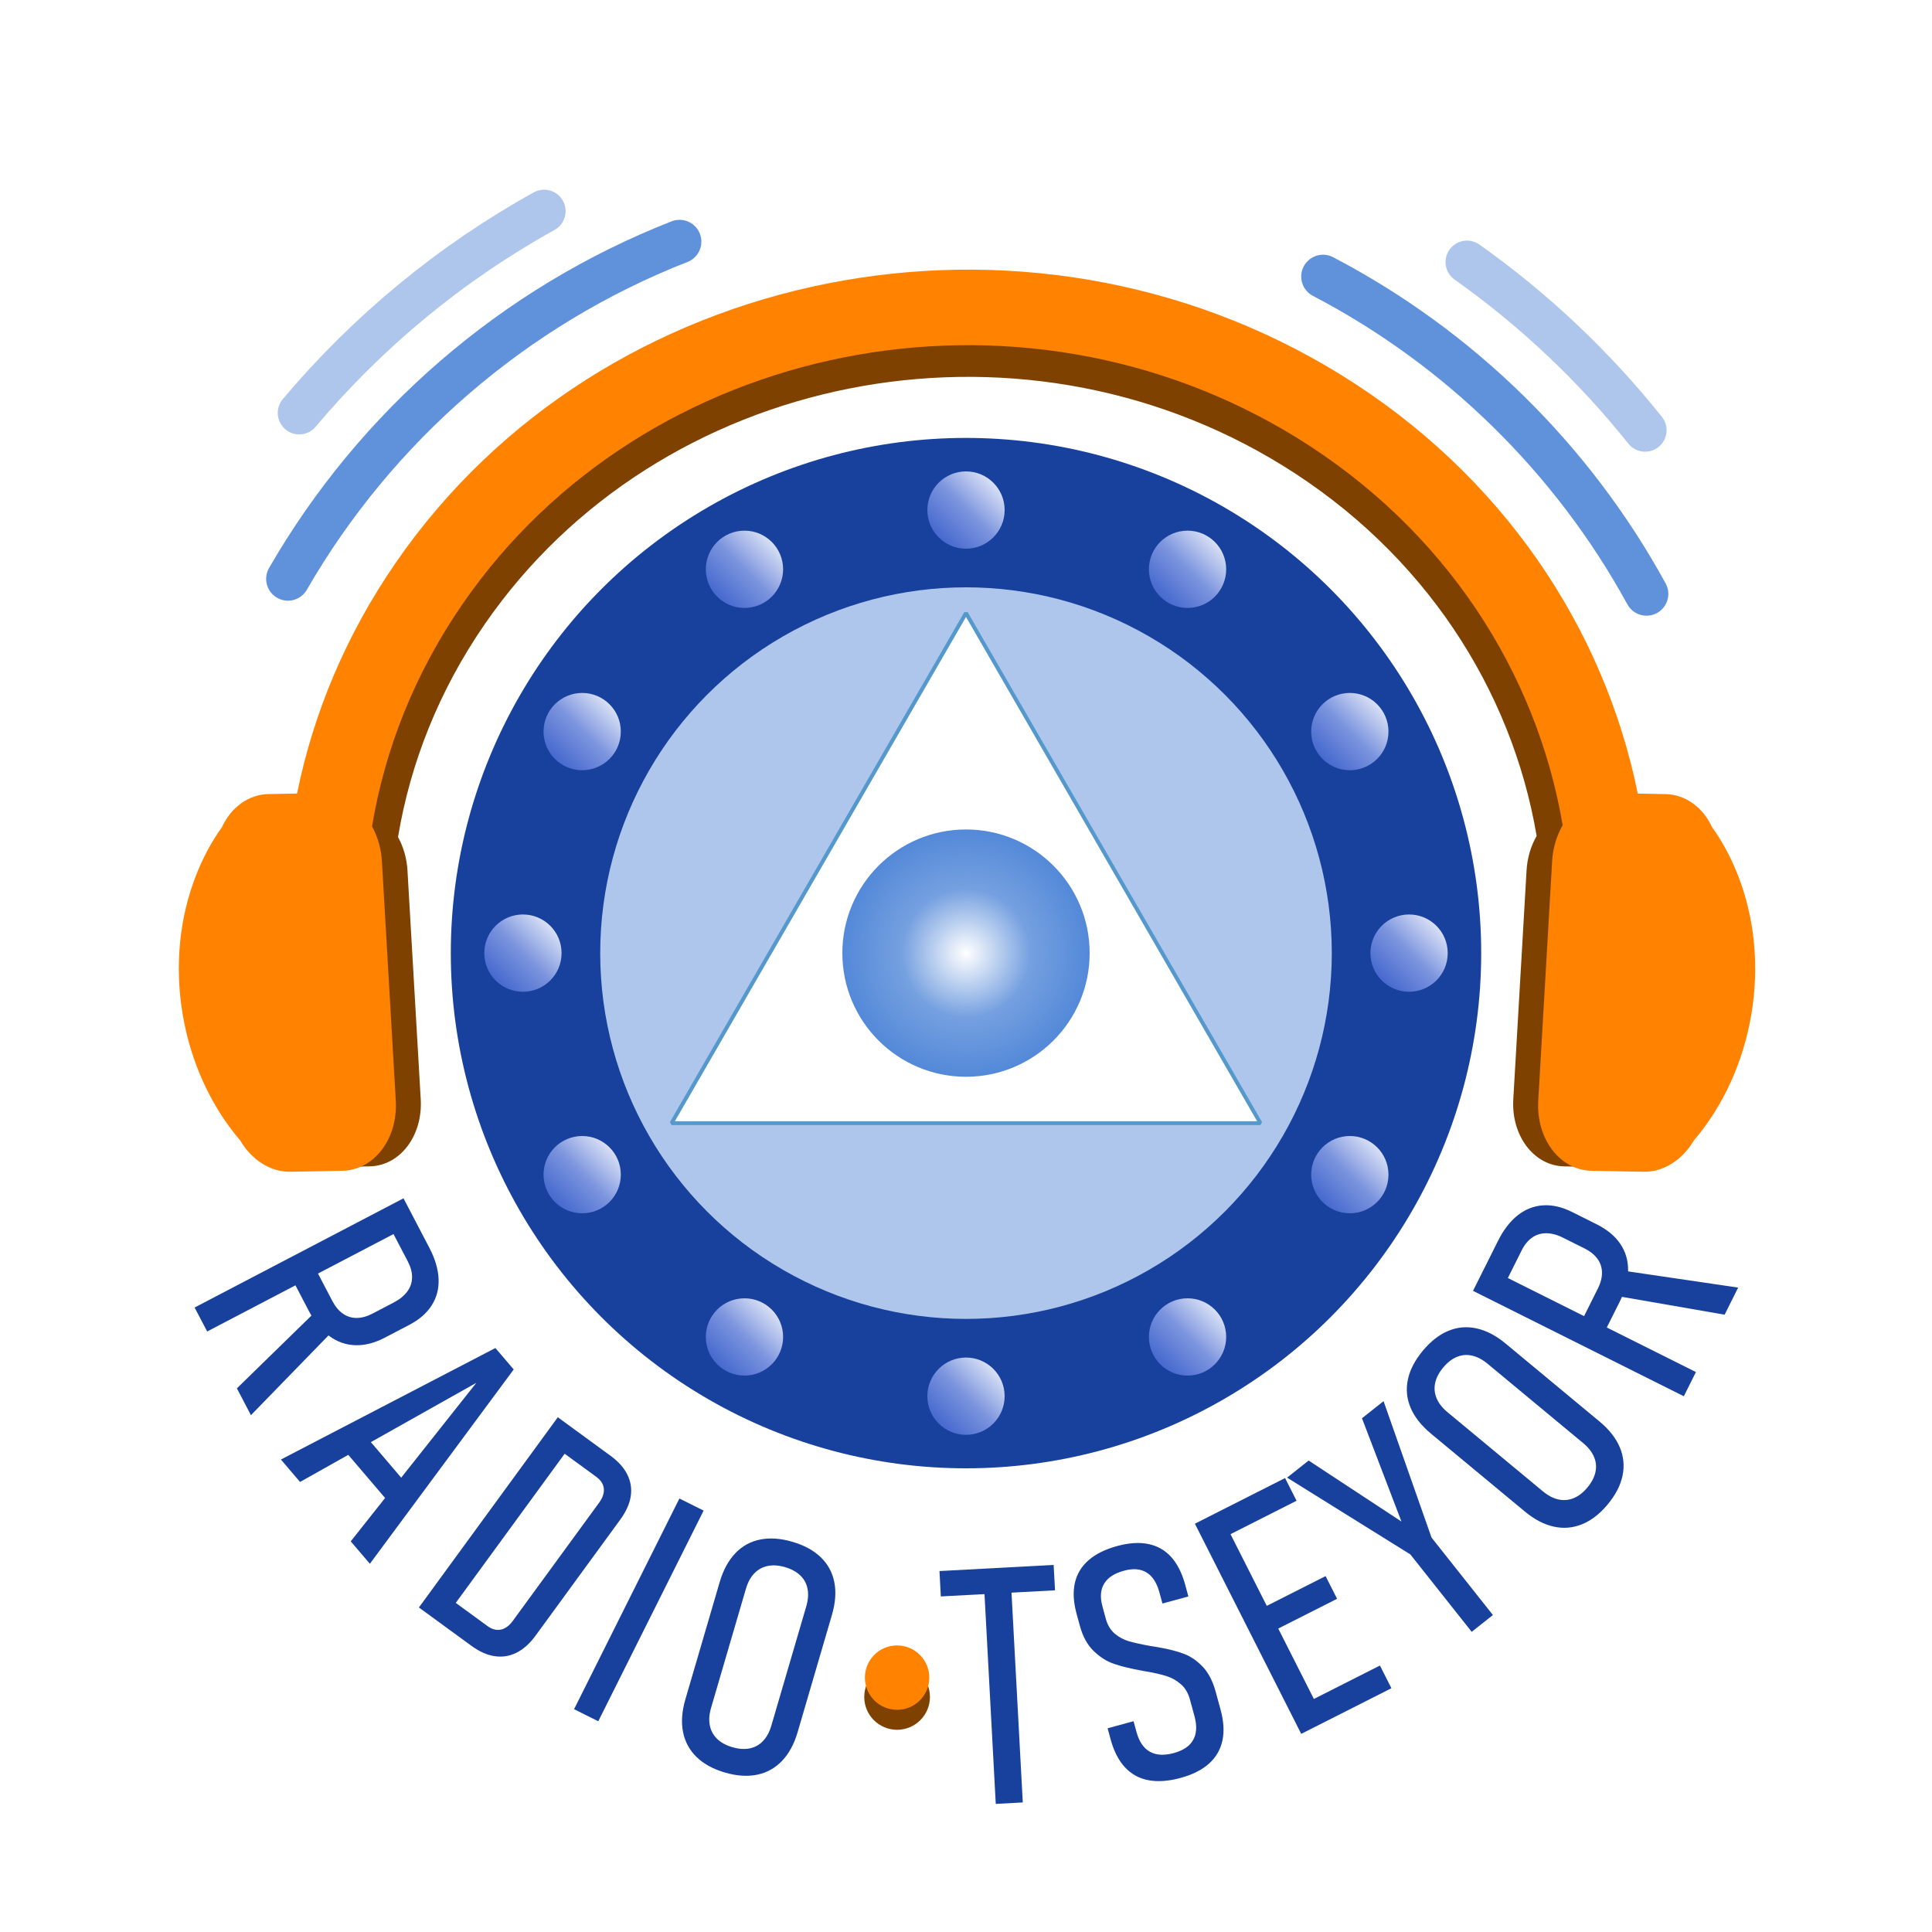 <?xml version="1.0" standalone="no"?>
<!DOCTYPE svg PUBLIC "-//W3C//DTD SVG 1.1//EN" "http://www.w3.org/Graphics/SVG/1.1/DTD/svg11.dtd">
<!--Generator: Xara Designer (www.xara.com), SVG filter version: 6.3.0.23-->
<svg fill="none" fill-rule="evenodd" stroke="none" stroke-width="0.501" stroke-linejoin="bevel" stroke-miterlimit="10" font-family="Times New Roman" font-size="16" style="font-variant-ligatures:none" xmlns:xlink="http://www.w3.org/1999/xlink" xmlns="http://www.w3.org/2000/svg" version="1.1" overflow="visible" width="300px" height="300px">
 <defs>
<linearGradient id="a" y1="100%">
<stop stop-color="#3057c8" offset="0"/>
<stop stop-color="#7b94de" offset=".5"/>
<stop stop-color="#fff" offset="1"/>
</linearGradient>
<radialGradient id="b" cx="200" cy="200" r="50" gradientUnits="userSpaceOnUse">
<stop stop-color="#fff" offset="0"/>
<stop stop-color="#75a0e0" offset=".5"/>
<stop stop-color="#5087d8" offset="1"/>
</radialGradient>
</defs>
<style type="text/css">#c2 circle{fill:url(#a)}#c0{fill:url(#b)}</style>


 <g>
  <circle cx="150" cy="150" r="150" fill="white"/>
 <path d="M 65.357,90.781 C 57.928,101.544 53.082,113.201 50.673,125.099 L 50.687,125.098 L 46.443,125.177 C 43.409,125.238 40.859,127.191 39.512,130.098 C 38.069,132.112 36.819,134.381 35.811,136.893 C 30.425,150.233 33.391,166.28 42.218,176.595 C 43.892,179.447 46.664,181.312 49.696,181.264 L 57.414,181.111 C 62.117,181.02 65.661,176.366 65.331,170.696 L 63.272,135.144 C 63.161,133.252 62.634,131.488 61.805,129.98 C 63.709,118.518 68.145,107.245 75.277,96.91 C 102.291,57.766 157.792,46.738 199.17,72.287 C 221.15,85.863 234.745,107.051 238.609,129.803 C 237.723,131.35 237.157,133.18 237.044,135.148 L 234.983,170.7 C 234.651,176.367 238.197,181.026 242.898,181.115 L 250.619,181.265 C 253.651,181.315 256.426,179.451 258.101,176.599 C 266.92,166.285 269.889,150.237 264.504,136.897 C 263.489,134.387 262.241,132.114 260.802,130.102 C 259.457,127.195 256.904,125.239 253.872,125.181 L 249.765,125.104 C 244.755,100.458 229.599,77.689 205.647,62.892 C 158.8,33.962 95.944,46.45 65.357,90.781 Z M 249.722,125.104 L 249.764,125.104 L 249.722,125.104 Z" stroke="none" stroke-linejoin="miter" fill="#7f4100" stroke-width="2.256" marker-start="none" marker-end="none"/>
 <path d="M 61.481,87.335 C 53.713,98.591 48.646,110.78 46.128,123.221 L 46.143,123.221 L 41.703,123.304 C 38.529,123.367 35.865,125.408 34.455,128.453 C 32.947,130.555 31.644,132.928 30.586,135.554 C 24.953,149.503 28.056,166.285 37.284,177.07 C 39.037,180.049 41.935,182.003 45.105,181.95 L 53.176,181.796 C 58.093,181.7 61.801,176.833 61.457,170.901 L 59.301,133.723 C 59.186,131.746 58.635,129.902 57.768,128.325 C 59.761,116.339 64.4,104.551 71.857,93.743 C 100.105,52.813 158.141,41.278 201.41,67.997 C 224.394,82.192 238.609,104.349 242.65,128.141 C 241.723,129.759 241.132,131.671 241.014,133.727 L 238.86,170.905 C 238.513,176.834 242.219,181.706 247.137,181.8 L 255.21,181.951 C 258.382,182.007 261.281,180.055 263.031,177.074 C 272.255,166.291 275.359,149.507 269.728,135.558 C 268.669,132.933 267.366,130.556 265.857,128.457 C 264.451,125.413 261.78,123.368 258.608,123.307 L 254.315,123.226 C 249.076,97.455 233.229,73.647 208.183,58.175 C 159.191,27.92 93.467,40.982 61.481,87.335 Z M 254.271,123.226 L 254.315,123.226 L 254.271,123.226 Z" stroke="none" stroke-linejoin="miter" fill="#ff8200" stroke-width="2.361" marker-start="none" marker-end="none"/>  
  <path d="M 44.713,89.888 C 58.355,66.226 79.787,47.592 105.521,37.522" fill="none" stroke="#6092dc" stroke-width="6.773" stroke-linejoin="round" stroke-linecap="round"/>
  <path d="M 205.438,42.94 C 226.653,54.028 244.181,71.232 255.67,92.218" fill="none" stroke="#6092dc" stroke-width="6.773" stroke-linejoin="round" stroke-linecap="round"/>
  <path d="M 255.451,66.806 C 247.511,56.862 238.196,48.061 227.794,40.694" fill="none" stroke="#aec6ec" stroke-width="6.666" stroke-linejoin="round" stroke-linecap="round"/>
  <path d="M 84.491,32.79 C 69.969,40.842 57.086,51.497 46.463,64.12" fill="none" stroke="#aec6ec" stroke-width="6.666" stroke-linejoin="round" stroke-linecap="round"/>
   <g id="letters" fill-rule="nonzero" stroke-linejoin="round" stroke-linecap="round" stroke-width="0.266" fill="#18419d">
    <path d="M 48.468,196.018 L 51.604,202.011 C 52.056,202.876 52.6,203.531 53.243,203.981 C 53.884,204.431 54.597,204.652 55.38,204.651 C 56.162,204.647 56.987,204.42 57.849,203.973 L 61.17,202.235 C 62.077,201.758 62.769,201.192 63.248,200.536 C 63.73,199.881 63.974,199.155 63.985,198.365 C 63.998,197.572 63.777,196.748 63.33,195.882 L 60.194,189.886 L 63.692,188.057 L 66.664,193.743 C 67.559,195.451 68.036,197.062 68.102,198.581 C 68.168,200.098 67.815,201.465 67.041,202.685 C 66.267,203.901 65.11,204.916 63.563,205.721 L 59.772,207.702 C 58.181,208.537 56.651,208.929 55.182,208.885 C 53.712,208.839 52.36,208.364 51.13,207.456 C 49.897,206.549 48.833,205.241 47.938,203.531 L 44.967,197.846 L 48.468,196.018 Z M 62.657,186.073 L 64.601,189.796 L 32.17,206.754 L 30.22,203.032 L 62.657,186.073 Z M 49.19,203.475 L 51.996,206.346 L 38.966,219.749 L 36.786,215.581 L 49.19,203.475 Z" marker-start="none" marker-end="none"/>
    <path d="M 76.926,209.32 L 79.768,212.649 L 57.434,242.821 L 54.463,239.34 L 73.965,214.724 L 46.59,230.118 L 43.622,226.635 L 76.926,209.32 Z M 56.319,222.445 L 63.876,231.305 L 60.872,233.869 L 53.314,225.011 L 56.319,222.445 Z" marker-start="none" marker-end="none"/>
    <path d="M 69.409,247.902 L 75.687,252.486 C 76.39,253.002 77.085,253.186 77.772,253.043 C 78.457,252.901 79.081,252.443 79.643,251.669 L 93.022,233.347 C 93.586,232.573 93.831,231.843 93.76,231.141 C 93.688,230.446 93.297,229.841 92.597,229.326 L 86.318,224.742 L 88.645,221.554 L 94.802,226.049 C 96.022,226.939 96.894,227.917 97.42,228.988 C 97.948,230.059 98.122,231.18 97.939,232.356 C 97.756,233.53 97.216,234.726 96.327,235.946 L 83.143,254.007 C 82.251,255.224 81.268,256.101 80.193,256.636 C 79.12,257.169 77.993,257.347 76.813,257.17 C 75.632,256.996 74.434,256.463 73.215,255.569 L 67.079,251.093 L 69.409,247.902 Z M 86.616,220.07 L 90.007,222.549 L 68.441,252.087 L 65.047,249.61 L 86.616,220.07 Z" marker-start="none" marker-end="none"/>
    <path d="M 92.899,267.277 L 89.142,265.401 L 105.497,232.688 L 109.257,234.564 L 92.899,267.277 Z" marker-start="none" marker-end="none"/>
    <path d="M 112.561,275.238 C 110.724,274.7 109.257,273.894 108.155,272.821 C 107.054,271.744 106.355,270.45 106.057,268.93 C 105.761,267.407 105.884,265.715 106.43,263.849 L 111.752,245.67 C 112.3,243.802 113.107,242.31 114.177,241.191 C 115.246,240.07 116.535,239.359 118.037,239.059 C 119.541,238.754 121.211,238.873 123.044,239.41 C 124.883,239.947 126.35,240.746 127.452,241.814 C 128.556,242.88 129.256,244.172 129.555,245.692 C 129.853,247.21 129.729,248.905 129.18,250.771 L 123.861,268.948 C 123.315,270.82 122.506,272.309 121.433,273.43 C 120.365,274.547 119.075,275.266 117.573,275.575 C 116.065,275.886 114.394,275.771 112.561,275.238 Z M 113.711,271.3 C 114.709,271.59 115.612,271.653 116.421,271.489 C 117.226,271.324 117.918,270.94 118.486,270.338 C 119.055,269.74 119.488,268.939 119.778,267.94 L 125.193,249.448 C 125.485,248.447 125.555,247.545 125.397,246.728 C 125.244,245.914 124.872,245.219 124.278,244.644 C 123.687,244.07 122.892,243.637 121.894,243.343 C 120.914,243.058 120.018,242.997 119.21,243.163 C 118.399,243.328 117.707,243.708 117.13,244.311 C 116.552,244.907 116.121,245.705 115.825,246.707 L 110.413,265.198 C 110.121,266.198 110.057,267.103 110.22,267.919 C 110.382,268.736 110.76,269.431 111.349,270.008 C 111.943,270.579 112.729,271.013 113.711,271.3 Z" marker-start="none" marker-end="none"/>
    <path d="M 152.822,246.577 L 157.015,246.349 L 158.817,279.882 L 154.621,280.108 L 152.822,246.577 Z M 145.882,243.952 L 163.612,242.999 L 163.824,246.944 L 146.091,247.894 L 145.882,243.952 Z" marker-start="none" marker-end="none"/>
    <path d="M 183.319,276.074 C 181.442,276.585 179.78,276.704 178.333,276.431 C 176.883,276.155 175.667,275.486 174.682,274.425 C 173.698,273.362 172.96,271.925 172.465,270.115 L 171.991,268.367 L 176.016,267.271 L 176.474,268.94 C 176.881,270.432 177.57,271.454 178.547,272.003 C 179.523,272.553 180.762,272.626 182.267,272.213 C 183.739,271.814 184.746,271.132 185.281,270.167 C 185.818,269.204 185.882,267.979 185.479,266.489 L 184.771,263.892 C 184.503,262.905 184.043,262.125 183.388,261.543 C 182.737,260.969 181.991,260.543 181.164,260.274 C 180.333,260.005 179.255,259.757 177.922,259.528 C 177.888,259.52 177.845,259.517 177.801,259.511 C 177.756,259.507 177.715,259.5 177.679,259.492 L 177.292,259.414 C 175.557,259.104 174.124,258.756 172.994,258.367 C 171.86,257.984 170.807,257.319 169.832,256.376 C 168.854,255.435 168.134,254.121 167.677,252.439 L 167.16,250.55 C 166.678,248.767 166.592,247.182 166.907,245.792 C 167.223,244.402 167.936,243.226 169.038,242.264 C 170.136,241.303 171.623,240.57 173.48,240.065 C 175.292,239.568 176.903,239.465 178.307,239.753 C 179.717,240.037 180.9,240.71 181.86,241.769 C 182.816,242.829 183.538,244.257 184.029,246.053 L 184.531,247.898 L 180.505,248.995 L 180.027,247.246 C 179.621,245.763 178.955,244.734 178.026,244.169 C 177.098,243.604 175.932,243.514 174.527,243.9 C 173.034,244.307 172.014,244.974 171.451,245.909 C 170.889,246.847 170.795,248.01 171.177,249.401 L 171.71,251.365 C 171.98,252.352 172.448,253.125 173.11,253.683 C 173.776,254.24 174.524,254.638 175.351,254.872 C 176.18,255.105 177.288,255.349 178.678,255.595 C 178.818,255.609 178.953,255.63 179.072,255.656 C 179.19,255.685 179.328,255.706 179.467,255.72 C 179.539,255.732 179.618,255.744 179.7,255.759 C 179.783,255.772 179.861,255.785 179.933,255.803 C 181.482,256.072 182.788,256.407 183.846,256.809 C 184.9,257.205 185.87,257.878 186.765,258.814 C 187.653,259.753 188.328,261.065 188.787,262.749 L 189.527,265.467 C 190.023,267.277 190.118,268.884 189.813,270.29 C 189.506,271.691 188.816,272.883 187.734,273.852 C 186.65,274.824 185.181,275.566 183.319,276.074 Z" marker-start="none" marker-end="none"/>
    <path d="M 185.541,236.599 L 189.29,234.703 L 205.8,267.338 L 202.053,269.232 L 185.541,236.599 Z M 202.492,264.586 L 214.275,258.623 L 216.058,262.147 L 204.274,268.11 L 202.492,264.586 Z M 195.178,250.129 L 205.837,244.737 L 207.623,248.261 L 196.959,253.652 L 195.178,250.129 Z M 187.762,235.475 L 199.546,229.512 L 201.33,233.035 L 189.546,238.996 L 187.762,235.475 Z" marker-start="none" marker-end="none"/>
    <path d="M 222.288,238.755 L 231.819,250.781 L 228.525,253.39 L 218.996,241.368 L 199.854,229.445 L 203.205,226.791 L 217.617,236.265 L 211.487,220.227 L 214.838,217.571 L 222.288,238.755 Z" marker-start="none" marker-end="none"/>
    <path d="M 249.653,233.59 C 248.431,235.063 247.11,236.092 245.688,236.674 C 244.266,237.26 242.797,237.388 241.286,237.059 C 239.772,236.728 238.265,235.942 236.769,234.701 L 222.191,222.606 C 220.695,221.361 219.646,220.03 219.042,218.602 C 218.438,217.175 218.297,215.713 218.616,214.213 C 218.933,212.71 219.702,211.225 220.924,209.755 C 222.146,208.284 223.465,207.25 224.88,206.662 C 226.297,206.07 227.76,205.94 229.273,206.271 C 230.788,206.602 232.293,207.386 233.79,208.626 L 248.366,220.725 C 249.864,221.966 250.913,223.301 251.517,224.729 C 252.118,226.153 252.266,227.621 251.952,229.125 C 251.64,230.631 250.874,232.12 249.653,233.59 Z M 246.495,230.971 C 247.162,230.172 247.576,229.367 247.744,228.562 C 247.914,227.752 247.837,226.967 247.51,226.206 C 247.183,225.445 246.621,224.733 245.818,224.07 L 230.993,211.765 C 230.191,211.1 229.386,210.679 228.577,210.5 C 227.767,210.319 226.982,210.386 226.22,210.701 C 225.457,211.015 224.745,211.572 224.079,212.372 C 223.426,213.16 223.016,213.957 222.847,214.766 C 222.679,215.572 222.755,216.362 223.078,217.129 C 223.398,217.897 223.959,218.612 224.759,219.277 L 239.587,231.581 C 240.389,232.242 241.194,232.664 242.008,232.838 C 242.822,233.013 243.611,232.941 244.373,232.626 C 245.135,232.31 245.844,231.761 246.495,230.971 Z" marker-start="none" marker-end="none"/>
    <path d="M 245.096,206.125 L 248.119,200.072 C 248.557,199.201 248.765,198.374 248.755,197.59 C 248.745,196.808 248.509,196.097 248.047,195.465 C 247.586,194.831 246.921,194.298 246.052,193.861 L 242.696,192.187 C 241.783,191.727 240.919,191.5 240.105,191.496 C 239.292,191.492 238.56,191.715 237.913,192.168 C 237.262,192.622 236.72,193.286 236.287,194.154 L 233.261,200.205 L 229.733,198.44 L 232.598,192.704 C 233.459,190.976 234.488,189.644 235.678,188.704 C 236.874,187.765 238.188,187.251 239.627,187.163 C 241.067,187.075 242.57,187.425 244.128,188.204 L 247.949,190.116 C 249.555,190.92 250.771,191.928 251.598,193.145 C 252.424,194.368 252.825,195.741 252.813,197.27 C 252.797,198.8 252.358,200.427 251.495,202.153 L 248.627,207.889 L 245.096,206.125 Z M 228.727,200.443 L 230.606,196.683 L 263.342,213.053 L 261.463,216.811 L 228.727,200.443 Z M 250.72,201.176 L 251.407,197.215 L 269.899,199.936 L 267.798,204.145 L 250.72,201.176 Z" marker-start="none" marker-end="none"/>
   </g> 
  <g id="Group_4" stroke="none">
  <circle cx="139.3" cy="263.5" r="5.1" fill="#7f4100"/>
  <circle cx="139.3" cy="260.5" r="5" fill="#ff8200"/>
  </g>
 </g>

 
 <g id="sello" transform="translate(70,68) scale(0.4,0.4)">
<circle cx="200" cy="200" r="200" fill="#18419d"/>
<circle cx="200" cy="200" r="142" fill="#aec6ec"/>
<g id="c2">
<circle cx="286" cy="51" r="15"/>
<circle cx="349" cy="114" r="15"/>
<circle cx="372" cy="200" r="15"/>
<circle cx="349" cy="286" r="15"/>
<circle cx="286" cy="349" r="15"/>
<circle cx="200" cy="372" r="15"/>
<circle cx="114" cy="349" r="15"/>
<circle cx="51" cy="286" r="15"/>
<circle cx="28" cy="200" r="15"/>
<circle cx="51" cy="114" r="15"/>
<circle cx="114" cy="51" r="15"/>
<circle cx="200" cy="28" r="15"/>
</g>
<path d="m314.3 266h-228.6l114.3-198z" fill="#fff" stroke="#59c" stroke-width="1.5"/>
<circle id="c0" cx="200" cy="200" r="48"/>
</g>

</svg>

